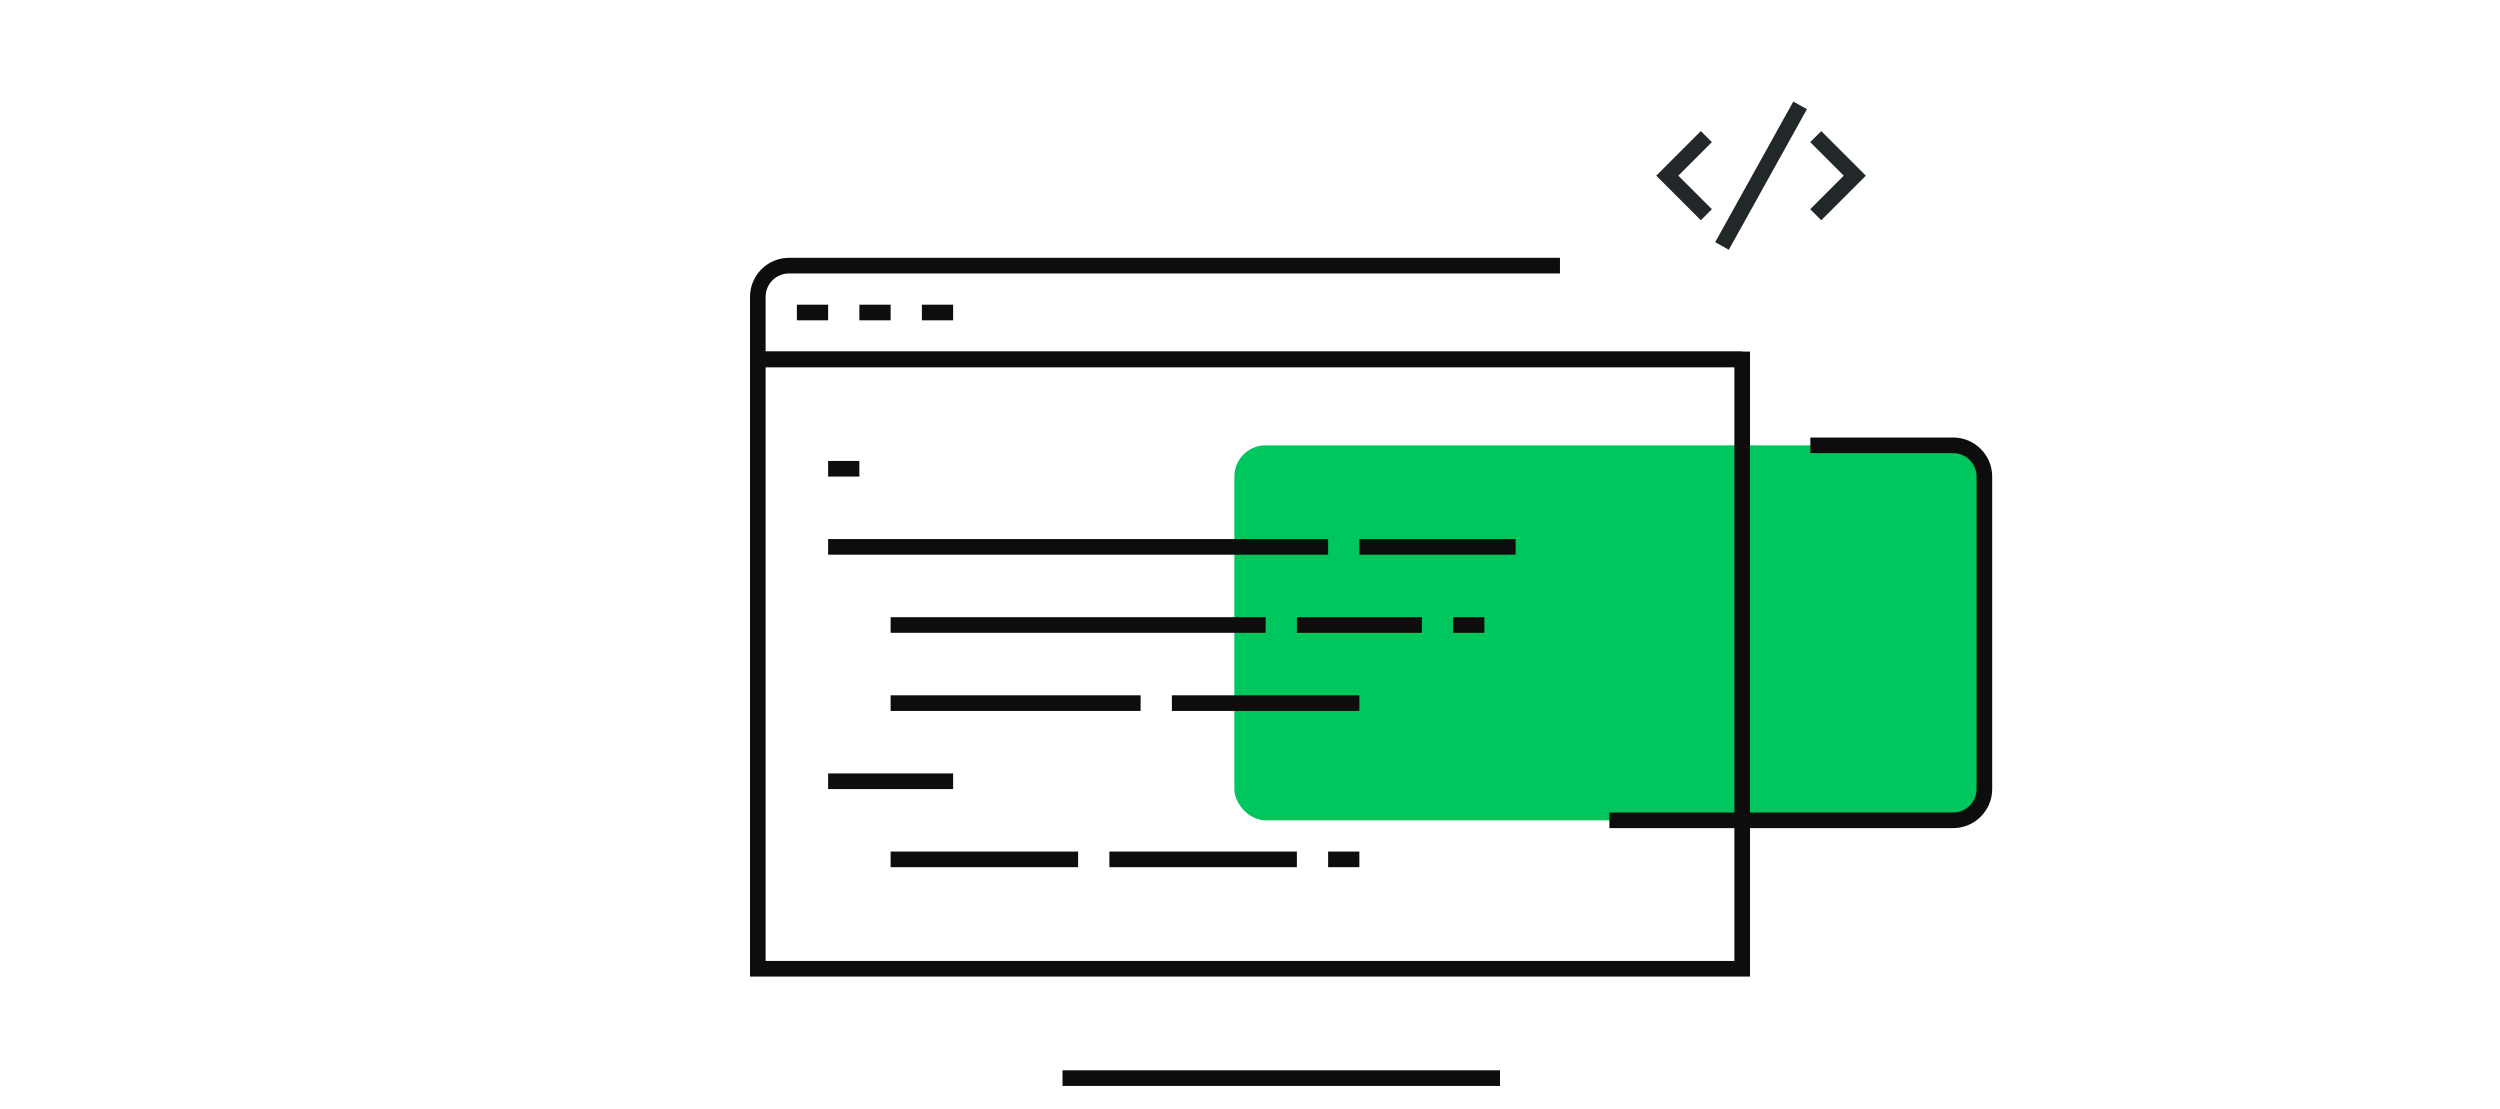<svg xmlns="http://www.w3.org/2000/svg" width="320" height="142" viewBox="0 0 320 142">
  <defs>
    <filter id="dev-a">
      <feColorMatrix in="SourceGraphic" values="0 0 0 0 0.051 0 0 0 0 0.051 0 0 0 0 0.051 0 0 0 1 0"/>
    </filter>
    <filter id="dev-b">
      <feColorMatrix in="SourceGraphic" values="0 0 0 0 0.051 0 0 0 0 0.051 0 0 0 0 0.051 0 0 0 1 0"/>
    </filter>
  </defs>
  <g fill="none" fill-rule="evenodd">
    <rect width="96" height="48" x="158" y="57" fill="#00C65E" rx="4"/>
    <g filter="url(#dev-a)">
      <g transform="translate(96 13)">
        <path stroke="#0D0D0D" stroke-width="2" d="M135.725,44 L154,44 C156.209,44 158,45.791 158,48 L158,88 C158,90.209 156.209,92 154,92 L110,92 L110,92"/>
        <g stroke="#0D0D0D" stroke-width="2" transform="translate(0 20)">
          <rect width="126" height="78" x="1" y="13"/>
          <path d="M24.324,1 L34.438,1 L123,1 C125.209,1 127,2.791 127,5 L127,13 L127,13 L1,13" transform="matrix(-1 0 0 1 128 0)"/>
          <line x1="14" x2="18" y1="7" y2="7"/>
          <line x1="6" x2="10" y1="7" y2="7"/>
          <line x1="22" x2="26" y1="7" y2="7"/>
        </g>
        <line x1="40" x2="96" y1="125" y2="125" stroke="#0D0D0D" stroke-width="2"/>
        <rect width="48" height="2" x="18" y="66" fill="#0D0D0D"/>
        <rect width="16" height="2" x="70" y="66" fill="#0D0D0D"/>
        <rect width="4" height="2" x="90" y="66" fill="#0D0D0D"/>
        <rect width="24" height="2" x="18" y="96" fill="#0D0D0D"/>
        <rect width="24" height="2" x="46" y="96" fill="#0D0D0D"/>
        <rect width="4" height="2" x="74" y="96" fill="#0D0D0D"/>
        <rect width="64" height="2" x="10" y="56" fill="#0D0D0D"/>
        <rect width="4" height="2" x="10" y="46" fill="#0D0D0D"/>
        <rect width="16" height="2" x="10" y="86" fill="#0D0D0D"/>
        <rect width="20" height="2" x="78" y="56" fill="#0D0D0D"/>
        <rect width="32" height="2" x="18" y="76" fill="#0D0D0D"/>
        <rect width="24" height="2" x="54" y="76" fill="#0D0D0D"/>
        <g filter="url(#dev-b)">
          <g transform="translate(117)">
            <polyline stroke="#222829" stroke-width="2" points="5.414 14.486 .414 9.486 5.414 4.486"/>
            <polyline stroke="#222829" stroke-width="2" points="19.414 4.486 24.414 9.486 19.414 14.486"/>
            <line x1="7.414" x2="17.414" y1="18.486" y2=".486" stroke="#222829" stroke-width="2"/>
          </g>
        </g>
      </g>
    </g>
  </g>
</svg>
